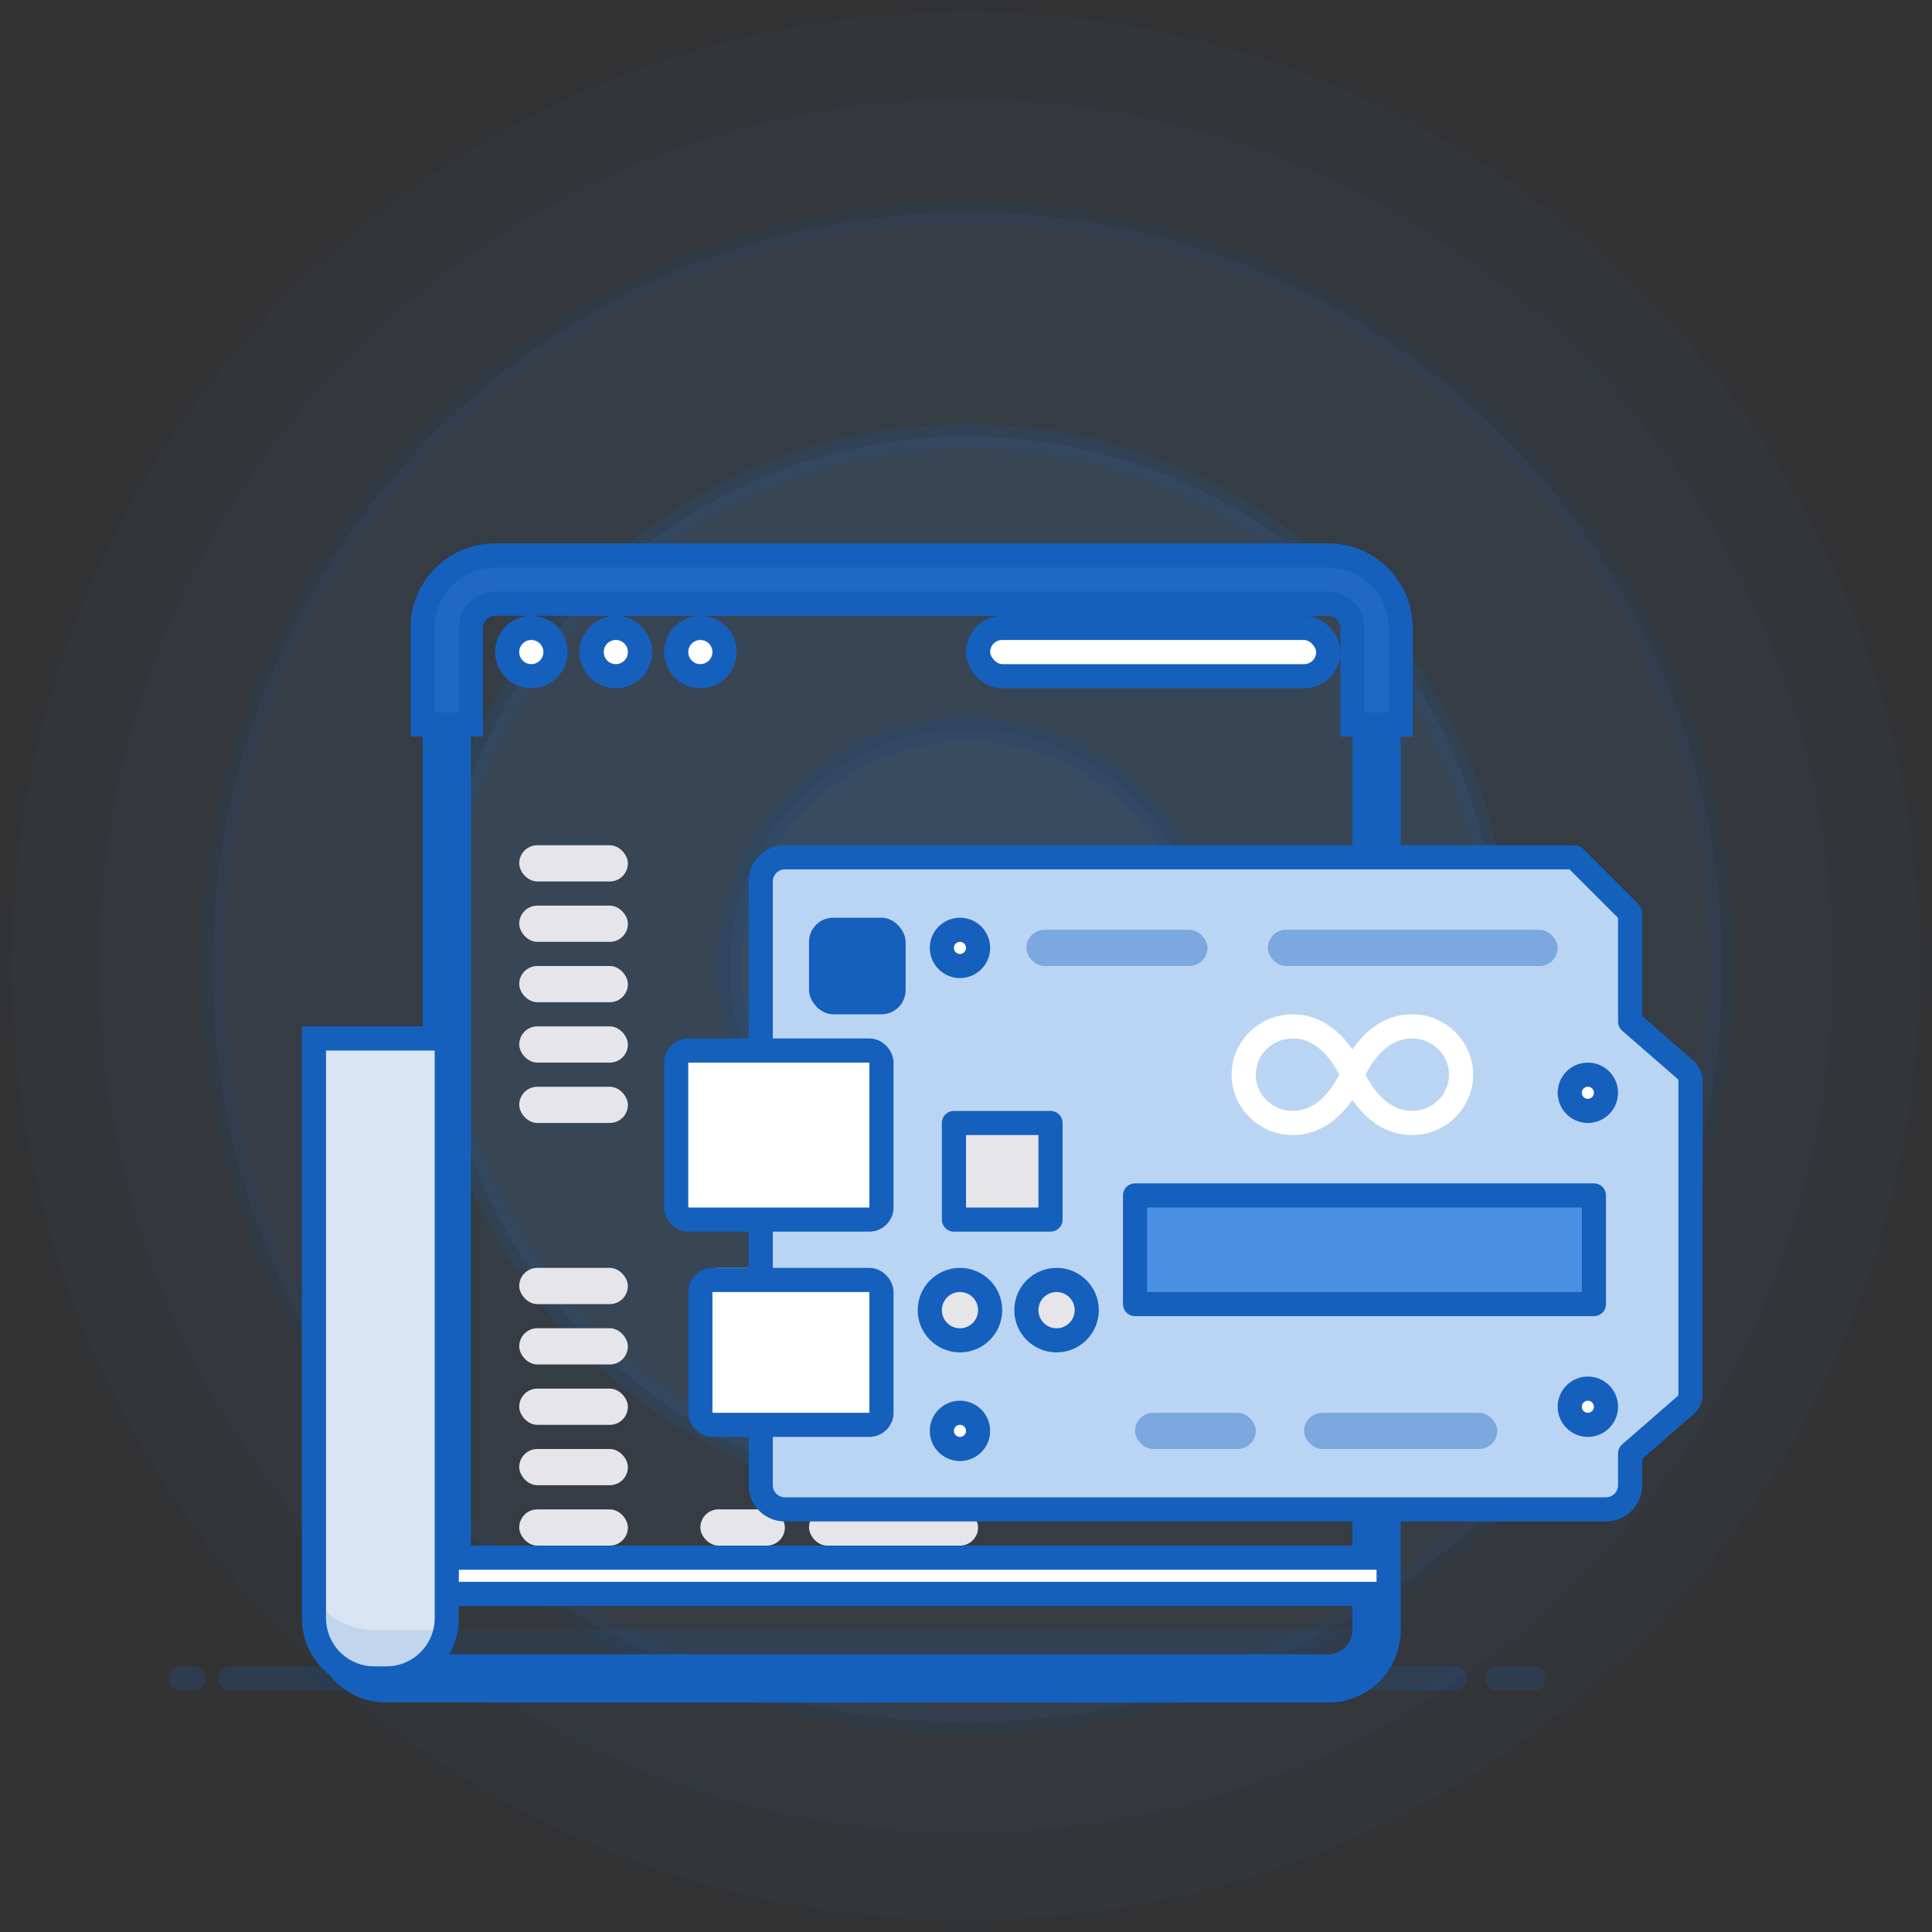 <svg width="160" height="160" viewBox="0 0 160 160" fill="none" xmlns="http://www.w3.org/2000/svg">
<rect x="0" y="0" width="160" height="160" fill="#333333" stroke="none"/>
<g opacity="0.4">
<path opacity="0.4" fill-rule="evenodd" clip-rule="evenodd" d="M80.108 124.078C104.393 124.078 124.08 104.391 124.08 80.106C124.08 55.822 104.393 36.135 80.108 36.135C55.824 36.135 36.137 55.822 36.137 80.106C36.137 104.391 55.824 124.078 80.108 124.078Z" fill="#4A90E2" fill-opacity="0.8" stroke="#1560BD" stroke-width="2"/>
<path opacity="0.2" fill-rule="evenodd" clip-rule="evenodd" d="M80.107 142.604C114.623 142.604 142.604 114.623 142.604 80.106C142.604 45.59 114.623 17.609 80.107 17.609C45.59 17.609 17.609 45.59 17.609 80.106C17.609 114.623 45.59 142.604 80.107 142.604Z" fill="#4A90E2" fill-opacity="0.8" stroke="#1560BD" stroke-width="2"/>
<path opacity="0.1" fill-rule="evenodd" clip-rule="evenodd" d="M79.998 151.76C119.63 151.76 151.758 119.632 151.758 80C151.758 40.368 119.63 8.24 79.998 8.24C40.366 8.24 8.238 40.368 8.238 80C8.238 119.632 40.366 151.76 79.998 151.76Z" fill="#4A90E2" fill-opacity="0.8" stroke="#1560BD" stroke-width="2"/>
<path opacity="0.04" fill-rule="evenodd" clip-rule="evenodd" d="M80 159C123.63 159 159 123.63 159 80C159 36.37 123.63 1 80 1C36.37 1 1 36.37 1 80C1 123.63 36.37 159 80 159Z" fill="#4A90E2" fill-opacity="0.8" stroke="#1560BD" stroke-width="2"/>
<path opacity="0.4" fill-rule="evenodd" clip-rule="evenodd" d="M80.107 99.803C90.985 99.803 99.804 90.985 99.804 80.106C99.804 69.228 90.985 60.41 80.107 60.41C69.229 60.41 60.41 69.228 60.41 80.106C60.41 90.985 69.229 99.803 80.107 99.803Z" fill="#4A90E2" fill-opacity="0.8" stroke="#1560BD" stroke-width="2"/>
</g>
<path fill-rule="evenodd" clip-rule="evenodd" d="M41 47C38.239 47 36 49.239 36 52V129H28H27V130V135C27 137.761 29.239 140 32 140H110C112.761 140 115 137.761 115 135V132V131V130V129V52C115 49.239 112.761 47 110 47H41ZM113 129V52C113 50.343 111.657 49 110 49H41C39.343 49 38 50.343 38 52V129H113ZM36 131V132H37H113V135C113 136.657 111.657 138 110 138H32C30.343 138 29 136.657 29 135V131H36Z" fill="white"/>
<path d="M36 129V130H37V129H36ZM27 129V128H26V129H27ZM113 129V130H114V129H113ZM38 129H37V130H38V129ZM36 132H35V133H36V132ZM36 131H37V130H36V131ZM113 132H114V131H113V132ZM29 131V130H28V131H29ZM37 52C37 49.791 38.791 48 41 48V46C37.686 46 35 48.686 35 52H37ZM37 129V52H35V129H37ZM36 128H28V130H36V128ZM28 128H27V130H28V128ZM26 129V130H28V129H26ZM26 130V135H28V130H26ZM26 135C26 138.314 28.686 141 32 141V139C29.791 139 28 137.209 28 135H26ZM32 141H110V139H32V141ZM110 141C113.314 141 116 138.314 116 135H114C114 137.209 112.209 139 110 139V141ZM116 135V132H114V135H116ZM116 132V131H114V132H116ZM116 131V130H114V131H116ZM116 130V129H114V130H116ZM114 52V129H116V52H114ZM110 48C112.209 48 114 49.791 114 52H116C116 48.686 113.314 46 110 46V48ZM41 48H110V46H41V48ZM114 129V52H112V129H114ZM114 52C114 49.791 112.209 48 110 48V50C111.105 50 112 50.895 112 52H114ZM110 48H41V50H110V48ZM41 48C38.791 48 37 49.791 37 52H39C39 50.895 39.895 50 41 50V48ZM37 52V129H39V52H37ZM113 128H38V130H113V128ZM37 132V131H35V132H37ZM37 131H36V133H37V131ZM113 131H37V133H113V131ZM112 132V135H114V132H112ZM112 135C112 136.105 111.105 137 110 137V139C112.209 139 114 137.209 114 135H112ZM110 137H32V139H110V137ZM32 137C30.895 137 30 136.105 30 135H28C28 137.209 29.791 139 32 139V137ZM30 135V131H28V135H30ZM29 132H36V130H29V132Z" fill="#1560BD"/>
<path fill-rule="evenodd" clip-rule="evenodd" d="M41 46C37.686 46 35 48.686 35 52V60H39V52C39 50.895 39.895 50 41 50H110C111.105 50 112 50.895 112 52V60H116V52C116 48.686 113.314 46 110 46H41Z" fill="#4A90E2" fill-opacity="0.2"/>
<path d="M35 60H34V61H35V60ZM39 60V61H40V60H39ZM112 60H111V61H112V60ZM116 60V61H117V60H116ZM36 52C36 49.239 38.239 47 41 47V45C37.134 45 34 48.134 34 52H36ZM36 60V52H34V60H36ZM39 59H35V61H39V59ZM38 52V60H40V52H38ZM41 49C39.343 49 38 50.343 38 52H40C40 51.448 40.448 51 41 51V49ZM110 49H41V51H110V49ZM113 52C113 50.343 111.657 49 110 49V51C110.552 51 111 51.448 111 52H113ZM113 60V52H111V60H113ZM116 59H112V61H116V59ZM115 52V60H117V52H115ZM110 47C112.761 47 115 49.239 115 52H117C117 48.134 113.866 45 110 45V47ZM41 47H110V45H41V47Z" fill="#1560BD"/>
<path fill-rule="evenodd" clip-rule="evenodd" d="M44 56C45.105 56 46 55.105 46 54C46 52.895 45.105 52 44 52C42.895 52 42 52.895 42 54C42 55.105 42.895 56 44 56Z" fill="white" stroke="#1560BD" stroke-width="2"/>
<path fill-rule="evenodd" clip-rule="evenodd" d="M51 56C52.105 56 53 55.105 53 54C53 52.895 52.105 52 51 52C49.895 52 49 52.895 49 54C49 55.105 49.895 56 51 56Z" fill="white" stroke="#1560BD" stroke-width="2"/>
<path fill-rule="evenodd" clip-rule="evenodd" d="M58 56C59.105 56 60 55.105 60 54C60 52.895 59.105 52 58 52C56.895 52 56 52.895 56 54C56 55.105 56.895 56 58 56Z" fill="white" stroke="#1560BD" stroke-width="2"/>
<path d="M26 86H37V134C37 136.761 34.761 139 32 139H31C28.239 139 26 136.761 26 134V86Z" fill="#D9E5F2" stroke="#1560BD" stroke-width="2"/>
<rect x="81" y="52" width="29" height="4" rx="2" fill="white" stroke="#1560BD" stroke-width="2"/>
<path opacity="0.12" d="M27 133.472L27.046 133.513C28.04 134.385 29.325 134.934 30.741 134.994L30.979 135L110 135L110.224 134.995L110.451 134.979C111.352 134.894 112.182 134.576 112.879 134.085L113 133.996V135C113 136.601 111.742 137.918 110.151 137.996L109.975 138L31 138C28.791 138 27 136.209 27 134V133.472Z" fill="#1560BD"/>
<rect x="43" y="105" width="9" height="3" rx="1.5" fill="#E5E5EA"/>
<rect x="58" y="105" width="11" height="3" rx="1.5" fill="#E5E5EA"/>
<rect x="71" y="105" width="24" height="3" rx="1.5" fill="#E5E5EA"/>
<rect x="43" y="125" width="9" height="3" rx="1.5" fill="#E5E5EA"/>
<rect x="58" y="125" width="7" height="3" rx="1.5" fill="#E5E5EA"/>
<rect x="67" y="125" width="14" height="3" rx="1.5" fill="#E5E5EA"/>
<rect x="43" y="110" width="9" height="3" rx="1.5" fill="#E5E5EA"/>
<rect x="58" y="110" width="11" height="3" rx="1.5" fill="#E5E5EA"/>
<rect x="71" y="110" width="36" height="3" rx="1.5" fill="#E5E5EA"/>
<rect x="43" y="115" width="9" height="3" rx="1.5" fill="#E5E5EA"/>
<rect x="65" y="115" width="8" height="3" rx="1.5" fill="#E5E5EA"/>
<rect x="75" y="115" width="16" height="3" rx="1.5" fill="#E5E5EA"/>
<rect x="43" y="120" width="9" height="3" rx="1.5" fill="#E5E5EA"/>
<rect x="43" y="70" width="9" height="3" rx="1.5" fill="#E5E5EA"/>
<rect x="43" y="90" width="9" height="3" rx="1.5" fill="#E5E5EA"/>
<rect x="43" y="75" width="9" height="3" rx="1.5" fill="#E5E5EA"/>
<rect x="43" y="80" width="9" height="3" rx="1.5" fill="#E5E5EA"/>
<rect x="43" y="85" width="9" height="3" rx="1.5" fill="#E5E5EA"/>
<rect x="65" y="120" width="11" height="3" rx="1.5" fill="#E5E5EA"/>
<rect x="78" y="120" width="19" height="3" rx="1.5" fill="#E5E5EA"/>
<path opacity="0.2" d="M19.094 139H120.5" stroke="#1560BD" stroke-width="2" stroke-linecap="round"/>
<path opacity="0.2" d="M15 139H16" stroke="#1560BD" stroke-width="2" stroke-linecap="round"/>
<path opacity="0.2" d="M124 139H127" stroke="#1560BD" stroke-width="2" stroke-linecap="round"/>
<path fill-rule="evenodd" clip-rule="evenodd" d="M135 75.601L130.398 71H65C63.895 71 63 71.895 63 73V123C63 124.105 63.895 125 65 125H133C134.105 125 135 124.105 135 123V120.369L139.472 116.476C139.797 116.22 140 115.874 140 115.574V89.403C140 89.103 139.797 88.757 139.472 88.5L135 84.608V75.601Z" fill="#BAD5F4"/>
<path d="M130.398 71L131.105 70.293C130.918 70.105 130.663 70 130.398 70V71ZM135 75.601H136C136 75.336 135.895 75.081 135.707 74.894L135 75.601ZM135 120.369L134.343 119.614C134.125 119.804 134 120.079 134 120.369H135ZM139.472 116.476L138.853 115.691C138.84 115.701 138.828 115.711 138.816 115.722L139.472 116.476ZM139.472 88.5L138.816 89.254C138.828 89.265 138.84 89.275 138.853 89.285L139.472 88.5ZM135 84.608H134C134 84.897 134.125 85.172 134.343 85.362L135 84.608ZM129.691 71.707L134.293 76.308L135.707 74.894L131.105 70.293L129.691 71.707ZM65 72H130.398V70H65V72ZM64 73C64 72.448 64.448 72 65 72V70C63.343 70 62 71.343 62 73H64ZM64 123V73H62V123H64ZM65 124C64.448 124 64 123.552 64 123H62C62 124.657 63.343 126 65 126V124ZM133 124H65V126H133V124ZM134 123C134 123.552 133.552 124 133 124V126C134.657 126 136 124.657 136 123H134ZM134 120.369V123H136V120.369H134ZM138.816 115.722L134.343 119.614L135.657 121.123L140.129 117.231L138.816 115.722ZM139 115.574C139 115.536 139.006 115.515 139.007 115.512C139.008 115.509 139.006 115.517 138.995 115.536C138.972 115.575 138.926 115.633 138.853 115.691L140.092 117.261C140.559 116.892 141 116.286 141 115.574H139ZM139 89.403V115.574H141V89.403H139ZM138.853 89.285C138.926 89.343 138.972 89.401 138.995 89.44C139.006 89.459 139.008 89.468 139.007 89.464C139.006 89.461 139 89.44 139 89.403H141C141 88.691 140.559 88.084 140.092 87.715L138.853 89.285ZM134.343 85.362L138.816 89.254L140.129 87.746L135.657 83.854L134.343 85.362ZM134 75.601V84.608H136V75.601H134Z" fill="#1560BD"/>
<rect x="67" y="76" width="8" height="8" rx="2" fill="#1560BD"/>
<rect x="94" y="99" width="38" height="9" fill="#4A90E2" stroke="#1560BD" stroke-width="2" stroke-linejoin="round"/>
<rect x="79" y="93" width="8" height="8" fill="#E5E5EA" stroke="#1560BD" stroke-width="2" stroke-linejoin="round"/>
<path fill-rule="evenodd" clip-rule="evenodd" d="M87.5 111C88.881 111 90 109.881 90 108.5C90 107.119 88.881 106 87.5 106C86.119 106 85 107.119 85 108.5C85 109.881 86.119 111 87.5 111Z" fill="#E5E5EA" stroke="#1560BD" stroke-width="2"/>
<path fill-rule="evenodd" clip-rule="evenodd" d="M79.5 111C80.881 111 82 109.881 82 108.5C82 107.119 80.881 106 79.5 106C78.119 106 77 107.119 77 108.5C77 109.881 78.119 111 79.5 111Z" fill="#E5E5EA" stroke="#1560BD" stroke-width="2"/>
<path fill-rule="evenodd" clip-rule="evenodd" d="M79.5 80C80.328 80 81 79.328 81 78.5C81 77.672 80.328 77 79.5 77C78.672 77 78 77.672 78 78.5C78 79.328 78.672 80 79.5 80Z" fill="white" stroke="#1560BD" stroke-width="2"/>
<path fill-rule="evenodd" clip-rule="evenodd" d="M79.5 120C80.328 120 81 119.328 81 118.5C81 117.672 80.328 117 79.5 117C78.672 117 78 117.672 78 118.5C78 119.328 78.672 120 79.5 120Z" fill="white" stroke="#1560BD" stroke-width="2"/>
<path fill-rule="evenodd" clip-rule="evenodd" d="M131.5 118C132.328 118 133 117.328 133 116.5C133 115.672 132.328 115 131.5 115C130.672 115 130 115.672 130 116.5C130 117.328 130.672 118 131.5 118Z" fill="white" stroke="#1560BD" stroke-width="2"/>
<path fill-rule="evenodd" clip-rule="evenodd" d="M131.5 92C132.328 92 133 91.328 133 90.5C133 89.672 132.328 89 131.5 89C130.672 89 130 89.672 130 90.5C130 91.328 130.672 92 131.5 92Z" fill="white" stroke="#1560BD" stroke-width="2"/>
<rect x="56" y="87" width="17" height="14" rx="1" fill="white" stroke="#1560BD" stroke-width="2"/>
<rect x="58" y="106" width="15" height="12" rx="1" fill="white" stroke="#1560BD" stroke-width="2"/>
<rect opacity="0.38" x="85" y="77" width="15" height="3" rx="1.5" fill="#1560BD"/>
<rect opacity="0.38" x="105" y="77" width="24" height="3" rx="1.5" fill="#1560BD"/>
<rect opacity="0.38" x="94" y="117" width="10" height="3" rx="1.5" fill="#1560BD"/>
<path fill-rule="evenodd" clip-rule="evenodd" d="M116.94 93C119.182 93 121 91.209 121 89C121 86.791 119.182 85 116.94 85C113.499 85 112 89 112 89C112 89 113.499 93 116.94 93Z" stroke="white" stroke-width="2"/>
<path fill-rule="evenodd" clip-rule="evenodd" d="M107.06 93C104.818 93 103 91.209 103 89C103 86.791 104.818 85 107.06 85C110.501 85 112 89 112 89C112 89 110.501 93 107.06 93Z" stroke="white" stroke-width="2"/>
<rect opacity="0.38" x="108" y="117" width="16" height="3" rx="1.5" fill="#1560BD"/>
</svg>
